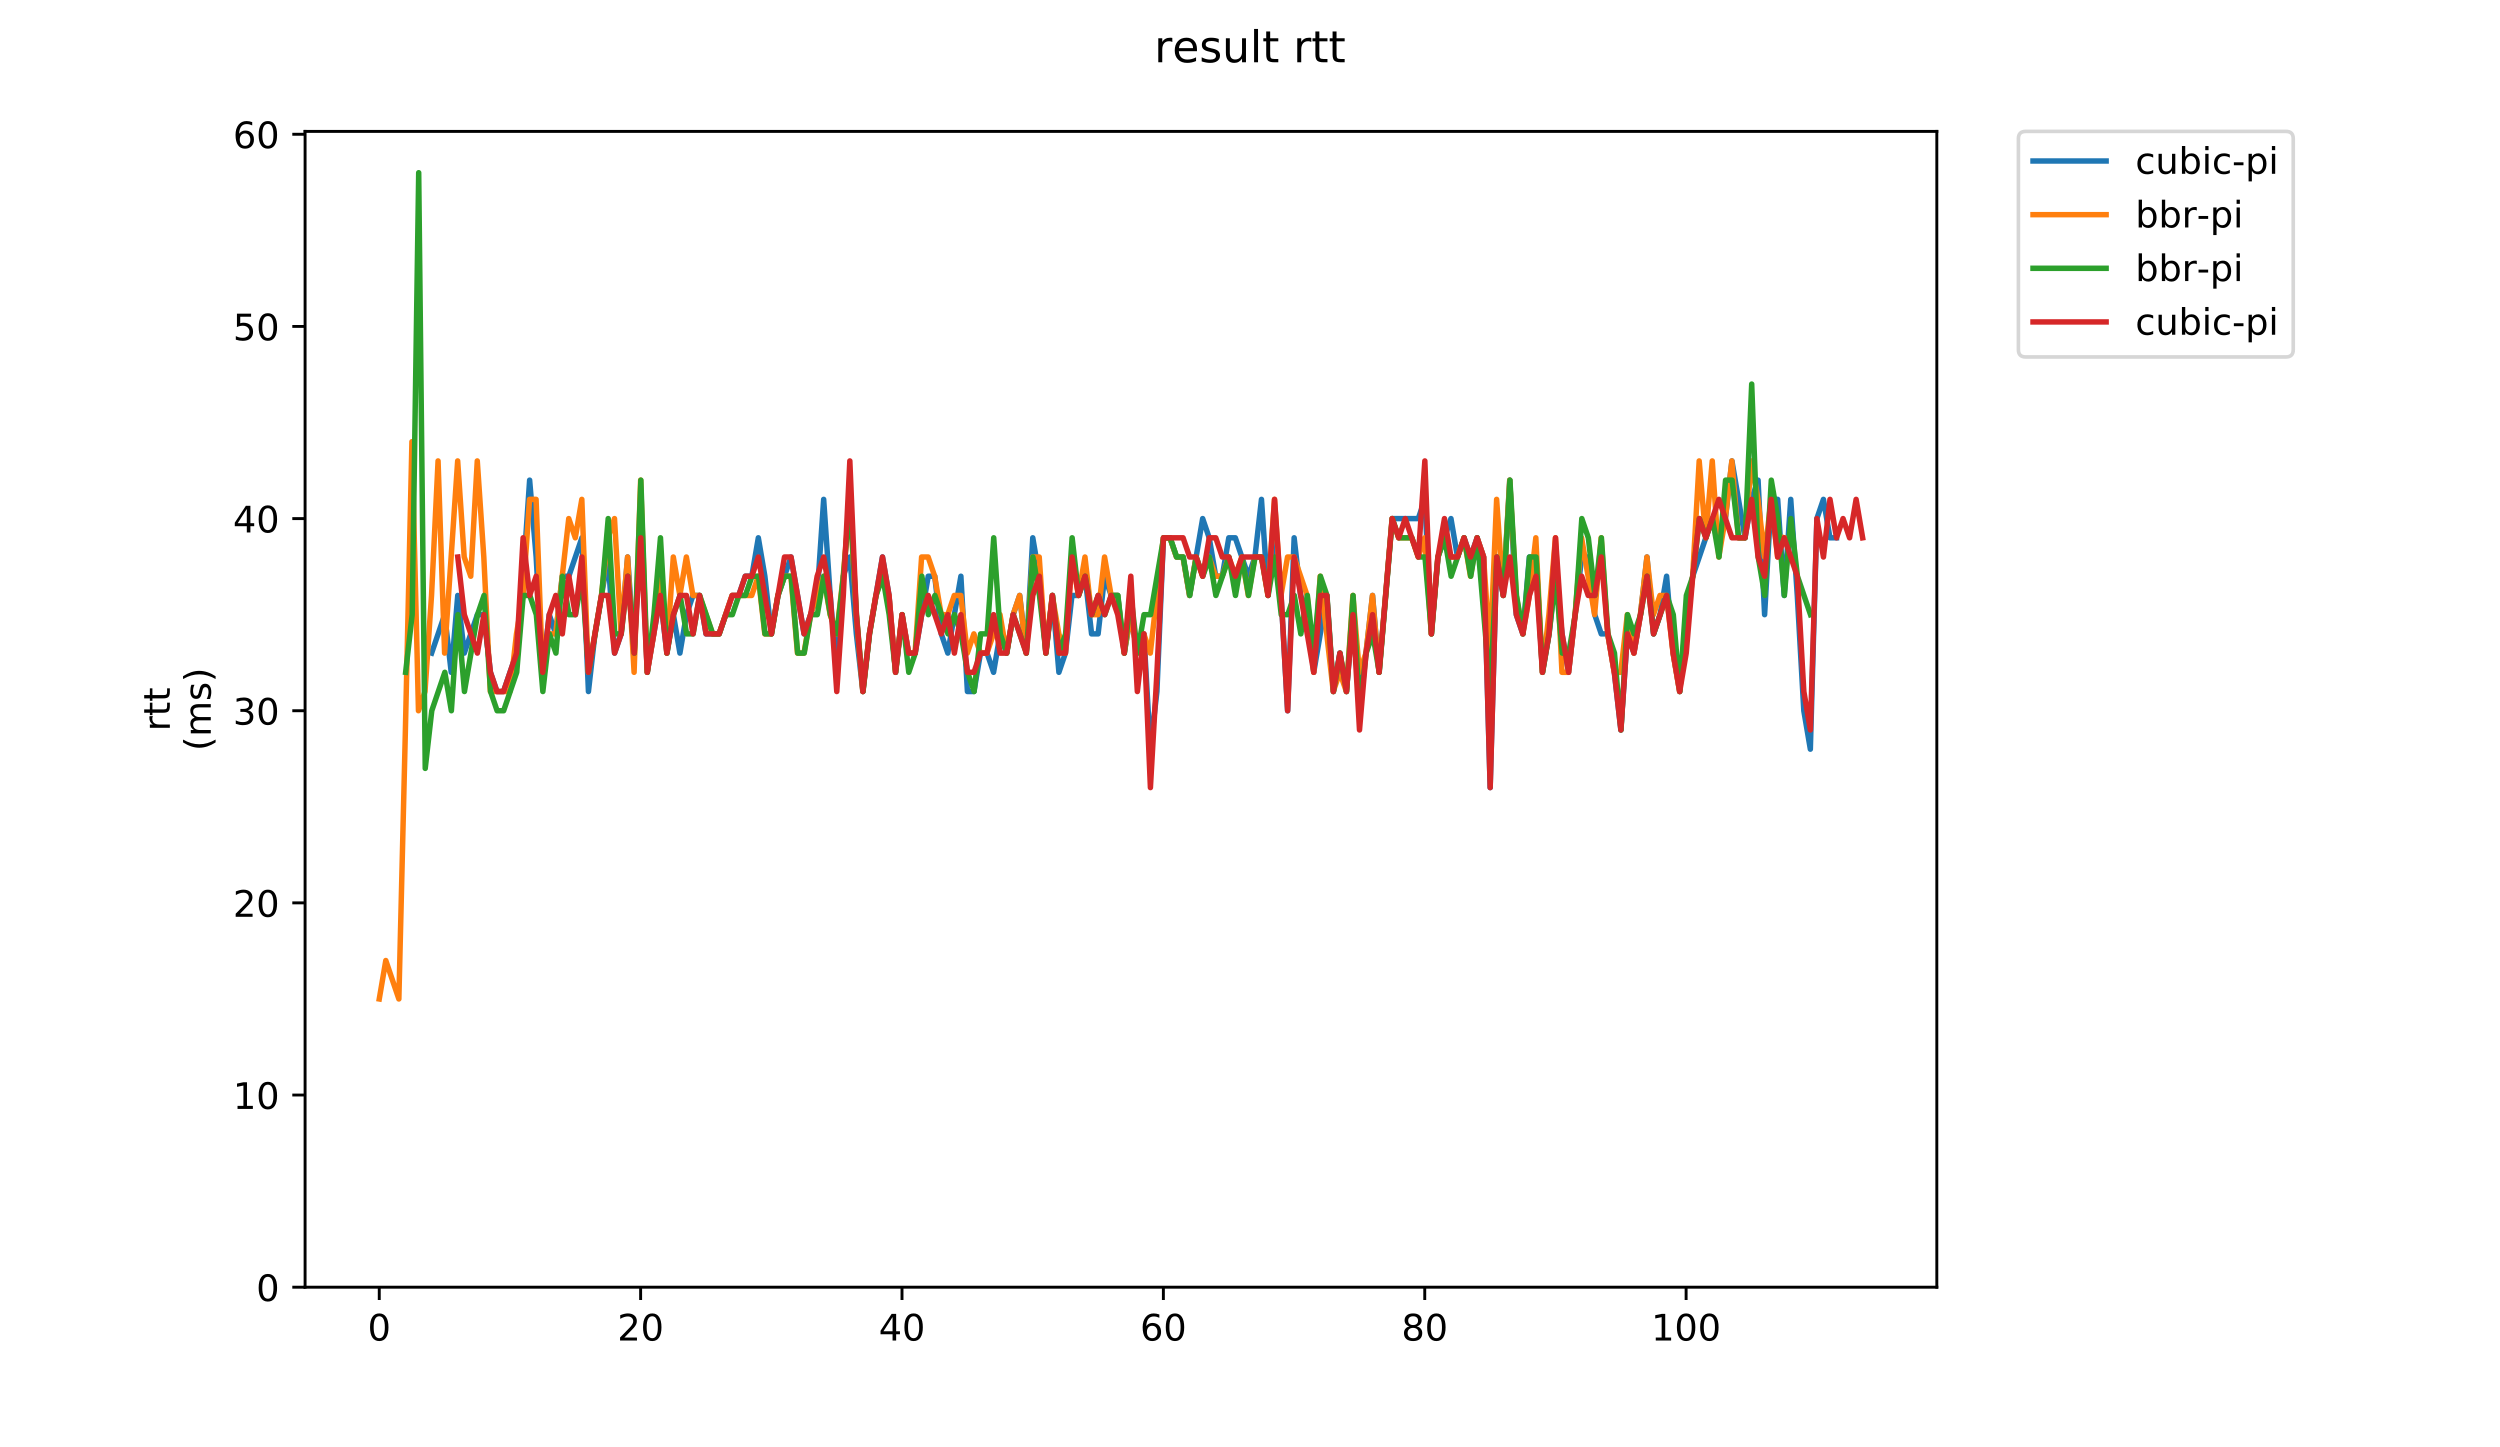 <?xml version="1.0" encoding="utf-8" standalone="no"?>
<!DOCTYPE svg PUBLIC "-//W3C//DTD SVG 1.1//EN"
  "http://www.w3.org/Graphics/SVG/1.1/DTD/svg11.dtd">
<!-- Created with matplotlib (https://matplotlib.org/) -->
<svg height="396pt" version="1.1" viewBox="0 0 684 396" width="684pt" xmlns="http://www.w3.org/2000/svg" xmlns:xlink="http://www.w3.org/1999/xlink">
 <defs>
  <style type="text/css">
*{stroke-linecap:butt;stroke-linejoin:round;}
  </style>
 </defs>
 <g id="figure_1">
  <g id="patch_1">
   <path d="M 0 396 
L 684 396 
L 684 0 
L 0 0 
z
" style="fill:#ffffff;"/>
  </g>
  <g id="axes_1">
   <g id="patch_2">
    <path d="M 83.472 352.174 
L 529.913 352.174 
L 529.913 35.952 
L 83.472 35.952 
z
" style="fill:#ffffff;"/>
   </g>
   <g id="matplotlib.axis_1">
    <g id="xtick_1">
     <g id="line2d_1">
      <defs>
       <path d="M 0 0 
L 0 3.5 
" id="me6b4075bd9" style="stroke:#000000;stroke-width:0.8;"/>
      </defs>
      <g>
       <use style="stroke:#000000;stroke-width:0.8;" x="103.765" xlink:href="#me6b4075bd9" y="352.174"/>
      </g>
     </g>
     <g id="text_1">
      <!-- 0 -->
      <defs>
       <path d="M 31.781 66.406 
Q 24.172 66.406 20.328 58.906 
Q 16.5 51.422 16.5 36.375 
Q 16.5 21.391 20.328 13.891 
Q 24.172 6.391 31.781 6.391 
Q 39.453 6.391 43.281 13.891 
Q 47.125 21.391 47.125 36.375 
Q 47.125 51.422 43.281 58.906 
Q 39.453 66.406 31.781 66.406 
z
M 31.781 74.219 
Q 44.047 74.219 50.516 64.516 
Q 56.984 54.828 56.984 36.375 
Q 56.984 17.969 50.516 8.266 
Q 44.047 -1.422 31.781 -1.422 
Q 19.531 -1.422 13.062 8.266 
Q 6.594 17.969 6.594 36.375 
Q 6.594 54.828 13.062 64.516 
Q 19.531 74.219 31.781 74.219 
z
" id="DejaVuSans-48"/>
      </defs>
      <g transform="translate(100.584 366.773)scale(0.1 -0.1)">
       <use xlink:href="#DejaVuSans-48"/>
      </g>
     </g>
    </g>
    <g id="xtick_2">
     <g id="line2d_2">
      <g>
       <use style="stroke:#000000;stroke-width:0.8;" x="175.276" xlink:href="#me6b4075bd9" y="352.174"/>
      </g>
     </g>
     <g id="text_2">
      <!-- 20 -->
      <defs>
       <path d="M 19.188 8.297 
L 53.609 8.297 
L 53.609 0 
L 7.328 0 
L 7.328 8.297 
Q 12.938 14.109 22.625 23.891 
Q 32.328 33.688 34.812 36.531 
Q 39.547 41.844 41.422 45.531 
Q 43.312 49.219 43.312 52.781 
Q 43.312 58.594 39.234 62.25 
Q 35.156 65.922 28.609 65.922 
Q 23.969 65.922 18.812 64.312 
Q 13.672 62.703 7.812 59.422 
L 7.812 69.391 
Q 13.766 71.781 18.938 73 
Q 24.125 74.219 28.422 74.219 
Q 39.75 74.219 46.484 68.547 
Q 53.219 62.891 53.219 53.422 
Q 53.219 48.922 51.531 44.891 
Q 49.859 40.875 45.406 35.406 
Q 44.188 33.984 37.641 27.219 
Q 31.109 20.453 19.188 8.297 
z
" id="DejaVuSans-50"/>
      </defs>
      <g transform="translate(168.914 366.773)scale(0.1 -0.1)">
       <use xlink:href="#DejaVuSans-50"/>
       <use x="63.623" xlink:href="#DejaVuSans-48"/>
      </g>
     </g>
    </g>
    <g id="xtick_3">
     <g id="line2d_3">
      <g>
       <use style="stroke:#000000;stroke-width:0.8;" x="246.788" xlink:href="#me6b4075bd9" y="352.174"/>
      </g>
     </g>
     <g id="text_3">
      <!-- 40 -->
      <defs>
       <path d="M 37.797 64.312 
L 12.891 25.391 
L 37.797 25.391 
z
M 35.203 72.906 
L 47.609 72.906 
L 47.609 25.391 
L 58.016 25.391 
L 58.016 17.188 
L 47.609 17.188 
L 47.609 0 
L 37.797 0 
L 37.797 17.188 
L 4.891 17.188 
L 4.891 26.703 
z
" id="DejaVuSans-52"/>
      </defs>
      <g transform="translate(240.425 366.773)scale(0.1 -0.1)">
       <use xlink:href="#DejaVuSans-52"/>
       <use x="63.623" xlink:href="#DejaVuSans-48"/>
      </g>
     </g>
    </g>
    <g id="xtick_4">
     <g id="line2d_4">
      <g>
       <use style="stroke:#000000;stroke-width:0.8;" x="318.299" xlink:href="#me6b4075bd9" y="352.174"/>
      </g>
     </g>
     <g id="text_4">
      <!-- 60 -->
      <defs>
       <path d="M 33.016 40.375 
Q 26.375 40.375 22.484 35.828 
Q 18.609 31.297 18.609 23.391 
Q 18.609 15.531 22.484 10.953 
Q 26.375 6.391 33.016 6.391 
Q 39.656 6.391 43.531 10.953 
Q 47.406 15.531 47.406 23.391 
Q 47.406 31.297 43.531 35.828 
Q 39.656 40.375 33.016 40.375 
z
M 52.594 71.297 
L 52.594 62.312 
Q 48.875 64.062 45.094 64.984 
Q 41.312 65.922 37.594 65.922 
Q 27.828 65.922 22.672 59.328 
Q 17.531 52.734 16.797 39.406 
Q 19.672 43.656 24.016 45.922 
Q 28.375 48.188 33.594 48.188 
Q 44.578 48.188 50.953 41.516 
Q 57.328 34.859 57.328 23.391 
Q 57.328 12.156 50.688 5.359 
Q 44.047 -1.422 33.016 -1.422 
Q 20.359 -1.422 13.672 8.266 
Q 6.984 17.969 6.984 36.375 
Q 6.984 53.656 15.188 63.938 
Q 23.391 74.219 37.203 74.219 
Q 40.922 74.219 44.703 73.484 
Q 48.484 72.75 52.594 71.297 
z
" id="DejaVuSans-54"/>
      </defs>
      <g transform="translate(311.936 366.773)scale(0.1 -0.1)">
       <use xlink:href="#DejaVuSans-54"/>
       <use x="63.623" xlink:href="#DejaVuSans-48"/>
      </g>
     </g>
    </g>
    <g id="xtick_5">
     <g id="line2d_5">
      <g>
       <use style="stroke:#000000;stroke-width:0.8;" x="389.81" xlink:href="#me6b4075bd9" y="352.174"/>
      </g>
     </g>
     <g id="text_5">
      <!-- 80 -->
      <defs>
       <path d="M 31.781 34.625 
Q 24.75 34.625 20.719 30.859 
Q 16.703 27.094 16.703 20.516 
Q 16.703 13.922 20.719 10.156 
Q 24.75 6.391 31.781 6.391 
Q 38.812 6.391 42.859 10.172 
Q 46.922 13.969 46.922 20.516 
Q 46.922 27.094 42.891 30.859 
Q 38.875 34.625 31.781 34.625 
z
M 21.922 38.812 
Q 15.578 40.375 12.031 44.719 
Q 8.5 49.078 8.5 55.328 
Q 8.5 64.062 14.719 69.141 
Q 20.953 74.219 31.781 74.219 
Q 42.672 74.219 48.875 69.141 
Q 55.078 64.062 55.078 55.328 
Q 55.078 49.078 51.531 44.719 
Q 48 40.375 41.703 38.812 
Q 48.828 37.156 52.797 32.312 
Q 56.781 27.484 56.781 20.516 
Q 56.781 9.906 50.312 4.234 
Q 43.844 -1.422 31.781 -1.422 
Q 19.734 -1.422 13.25 4.234 
Q 6.781 9.906 6.781 20.516 
Q 6.781 27.484 10.781 32.312 
Q 14.797 37.156 21.922 38.812 
z
M 18.312 54.391 
Q 18.312 48.734 21.844 45.562 
Q 25.391 42.391 31.781 42.391 
Q 38.141 42.391 41.719 45.562 
Q 45.312 48.734 45.312 54.391 
Q 45.312 60.062 41.719 63.234 
Q 38.141 66.406 31.781 66.406 
Q 25.391 66.406 21.844 63.234 
Q 18.312 60.062 18.312 54.391 
z
" id="DejaVuSans-56"/>
      </defs>
      <g transform="translate(383.448 366.773)scale(0.1 -0.1)">
       <use xlink:href="#DejaVuSans-56"/>
       <use x="63.623" xlink:href="#DejaVuSans-48"/>
      </g>
     </g>
    </g>
    <g id="xtick_6">
     <g id="line2d_6">
      <g>
       <use style="stroke:#000000;stroke-width:0.8;" x="461.321" xlink:href="#me6b4075bd9" y="352.174"/>
      </g>
     </g>
     <g id="text_6">
      <!-- 100 -->
      <defs>
       <path d="M 12.406 8.297 
L 28.516 8.297 
L 28.516 63.922 
L 10.984 60.406 
L 10.984 69.391 
L 28.422 72.906 
L 38.281 72.906 
L 38.281 8.297 
L 54.391 8.297 
L 54.391 0 
L 12.406 0 
z
" id="DejaVuSans-49"/>
      </defs>
      <g transform="translate(451.778 366.773)scale(0.1 -0.1)">
       <use xlink:href="#DejaVuSans-49"/>
       <use x="63.623" xlink:href="#DejaVuSans-48"/>
       <use x="127.246" xlink:href="#DejaVuSans-48"/>
      </g>
     </g>
    </g>
   </g>
   <g id="matplotlib.axis_2">
    <g id="ytick_1">
     <g id="line2d_7">
      <defs>
       <path d="M 0 0 
L -3.5 0 
" id="m599de1a0aa" style="stroke:#000000;stroke-width:0.8;"/>
      </defs>
      <g>
       <use style="stroke:#000000;stroke-width:0.8;" x="83.472" xlink:href="#m599de1a0aa" y="352.174"/>
      </g>
     </g>
     <g id="text_7">
      <!-- 0 -->
      <g transform="translate(70.11 355.973)scale(0.1 -0.1)">
       <use xlink:href="#DejaVuSans-48"/>
      </g>
     </g>
    </g>
    <g id="ytick_2">
     <g id="line2d_8">
      <g>
       <use style="stroke:#000000;stroke-width:0.8;" x="83.472" xlink:href="#m599de1a0aa" y="299.602"/>
      </g>
     </g>
     <g id="text_8">
      <!-- 10 -->
      <g transform="translate(63.747 303.401)scale(0.1 -0.1)">
       <use xlink:href="#DejaVuSans-49"/>
       <use x="63.623" xlink:href="#DejaVuSans-48"/>
      </g>
     </g>
    </g>
    <g id="ytick_3">
     <g id="line2d_9">
      <g>
       <use style="stroke:#000000;stroke-width:0.8;" x="83.472" xlink:href="#m599de1a0aa" y="247.03"/>
      </g>
     </g>
     <g id="text_9">
      <!-- 20 -->
      <g transform="translate(63.747 250.829)scale(0.1 -0.1)">
       <use xlink:href="#DejaVuSans-50"/>
       <use x="63.623" xlink:href="#DejaVuSans-48"/>
      </g>
     </g>
    </g>
    <g id="ytick_4">
     <g id="line2d_10">
      <g>
       <use style="stroke:#000000;stroke-width:0.8;" x="83.472" xlink:href="#m599de1a0aa" y="194.457"/>
      </g>
     </g>
     <g id="text_10">
      <!-- 30 -->
      <defs>
       <path d="M 40.578 39.312 
Q 47.656 37.797 51.625 33 
Q 55.609 28.219 55.609 21.188 
Q 55.609 10.406 48.188 4.484 
Q 40.766 -1.422 27.094 -1.422 
Q 22.516 -1.422 17.656 -0.516 
Q 12.797 0.391 7.625 2.203 
L 7.625 11.719 
Q 11.719 9.328 16.594 8.109 
Q 21.484 6.891 26.812 6.891 
Q 36.078 6.891 40.938 10.547 
Q 45.797 14.203 45.797 21.188 
Q 45.797 27.641 41.281 31.266 
Q 36.766 34.906 28.719 34.906 
L 20.219 34.906 
L 20.219 43.016 
L 29.109 43.016 
Q 36.375 43.016 40.234 45.922 
Q 44.094 48.828 44.094 54.297 
Q 44.094 59.906 40.109 62.906 
Q 36.141 65.922 28.719 65.922 
Q 24.656 65.922 20.016 65.031 
Q 15.375 64.156 9.812 62.312 
L 9.812 71.094 
Q 15.438 72.656 20.344 73.438 
Q 25.25 74.219 29.594 74.219 
Q 40.828 74.219 47.359 69.109 
Q 53.906 64.016 53.906 55.328 
Q 53.906 49.266 50.438 45.094 
Q 46.969 40.922 40.578 39.312 
z
" id="DejaVuSans-51"/>
      </defs>
      <g transform="translate(63.747 198.257)scale(0.1 -0.1)">
       <use xlink:href="#DejaVuSans-51"/>
       <use x="63.623" xlink:href="#DejaVuSans-48"/>
      </g>
     </g>
    </g>
    <g id="ytick_5">
     <g id="line2d_11">
      <g>
       <use style="stroke:#000000;stroke-width:0.8;" x="83.472" xlink:href="#m599de1a0aa" y="141.885"/>
      </g>
     </g>
     <g id="text_11">
      <!-- 40 -->
      <g transform="translate(63.747 145.684)scale(0.1 -0.1)">
       <use xlink:href="#DejaVuSans-52"/>
       <use x="63.623" xlink:href="#DejaVuSans-48"/>
      </g>
     </g>
    </g>
    <g id="ytick_6">
     <g id="line2d_12">
      <g>
       <use style="stroke:#000000;stroke-width:0.8;" x="83.472" xlink:href="#m599de1a0aa" y="89.313"/>
      </g>
     </g>
     <g id="text_12">
      <!-- 50 -->
      <defs>
       <path d="M 10.797 72.906 
L 49.516 72.906 
L 49.516 64.594 
L 19.828 64.594 
L 19.828 46.734 
Q 21.969 47.469 24.109 47.828 
Q 26.266 48.188 28.422 48.188 
Q 40.625 48.188 47.75 41.5 
Q 54.891 34.812 54.891 23.391 
Q 54.891 11.625 47.562 5.094 
Q 40.234 -1.422 26.906 -1.422 
Q 22.312 -1.422 17.547 -0.641 
Q 12.797 0.141 7.719 1.703 
L 7.719 11.625 
Q 12.109 9.234 16.797 8.062 
Q 21.484 6.891 26.703 6.891 
Q 35.156 6.891 40.078 11.328 
Q 45.016 15.766 45.016 23.391 
Q 45.016 31 40.078 35.438 
Q 35.156 39.891 26.703 39.891 
Q 22.75 39.891 18.812 39.016 
Q 14.891 38.141 10.797 36.281 
z
" id="DejaVuSans-53"/>
      </defs>
      <g transform="translate(63.747 93.112)scale(0.1 -0.1)">
       <use xlink:href="#DejaVuSans-53"/>
       <use x="63.623" xlink:href="#DejaVuSans-48"/>
      </g>
     </g>
    </g>
    <g id="ytick_7">
     <g id="line2d_13">
      <g>
       <use style="stroke:#000000;stroke-width:0.8;" x="83.472" xlink:href="#m599de1a0aa" y="36.741"/>
      </g>
     </g>
     <g id="text_13">
      <!-- 60 -->
      <g transform="translate(63.747 40.54)scale(0.1 -0.1)">
       <use xlink:href="#DejaVuSans-54"/>
       <use x="63.623" xlink:href="#DejaVuSans-48"/>
      </g>
     </g>
    </g>
    <g id="text_14">
     <!-- rtt -->
     <defs>
      <path d="M 41.109 46.297 
Q 39.594 47.172 37.812 47.578 
Q 36.031 48 33.891 48 
Q 26.266 48 22.188 43.047 
Q 18.109 38.094 18.109 28.812 
L 18.109 0 
L 9.078 0 
L 9.078 54.688 
L 18.109 54.688 
L 18.109 46.188 
Q 20.953 51.172 25.484 53.578 
Q 30.031 56 36.531 56 
Q 37.453 56 38.578 55.875 
Q 39.703 55.766 41.062 55.516 
z
" id="DejaVuSans-114"/>
      <path d="M 18.312 70.219 
L 18.312 54.688 
L 36.812 54.688 
L 36.812 47.703 
L 18.312 47.703 
L 18.312 18.016 
Q 18.312 11.328 20.141 9.422 
Q 21.969 7.516 27.594 7.516 
L 36.812 7.516 
L 36.812 0 
L 27.594 0 
Q 17.188 0 13.234 3.875 
Q 9.281 7.766 9.281 18.016 
L 9.281 47.703 
L 2.688 47.703 
L 2.688 54.688 
L 9.281 54.688 
L 9.281 70.219 
z
" id="DejaVuSans-116"/>
     </defs>
     <g transform="translate(46.47 200.039)rotate(-90)scale(0.1 -0.1)">
      <use xlink:href="#DejaVuSans-114"/>
      <use x="41.113" xlink:href="#DejaVuSans-116"/>
      <use x="80.322" xlink:href="#DejaVuSans-116"/>
     </g>
     <!-- (ms) -->
     <defs>
      <path d="M 31 75.875 
Q 24.469 64.656 21.281 53.656 
Q 18.109 42.672 18.109 31.391 
Q 18.109 20.125 21.312 9.062 
Q 24.516 -2 31 -13.188 
L 23.188 -13.188 
Q 15.875 -1.703 12.234 9.375 
Q 8.594 20.453 8.594 31.391 
Q 8.594 42.281 12.203 53.312 
Q 15.828 64.359 23.188 75.875 
z
" id="DejaVuSans-40"/>
      <path d="M 52 44.188 
Q 55.375 50.25 60.062 53.125 
Q 64.75 56 71.094 56 
Q 79.641 56 84.281 50.016 
Q 88.922 44.047 88.922 33.016 
L 88.922 0 
L 79.891 0 
L 79.891 32.719 
Q 79.891 40.578 77.094 44.375 
Q 74.312 48.188 68.609 48.188 
Q 61.625 48.188 57.562 43.547 
Q 53.516 38.922 53.516 30.906 
L 53.516 0 
L 44.484 0 
L 44.484 32.719 
Q 44.484 40.625 41.703 44.406 
Q 38.922 48.188 33.109 48.188 
Q 26.219 48.188 22.156 43.531 
Q 18.109 38.875 18.109 30.906 
L 18.109 0 
L 9.078 0 
L 9.078 54.688 
L 18.109 54.688 
L 18.109 46.188 
Q 21.188 51.219 25.484 53.609 
Q 29.781 56 35.688 56 
Q 41.656 56 45.828 52.969 
Q 50 49.953 52 44.188 
z
" id="DejaVuSans-109"/>
      <path d="M 44.281 53.078 
L 44.281 44.578 
Q 40.484 46.531 36.375 47.5 
Q 32.281 48.484 27.875 48.484 
Q 21.188 48.484 17.844 46.438 
Q 14.5 44.391 14.5 40.281 
Q 14.5 37.156 16.891 35.375 
Q 19.281 33.594 26.516 31.984 
L 29.594 31.297 
Q 39.156 29.25 43.188 25.516 
Q 47.219 21.781 47.219 15.094 
Q 47.219 7.469 41.188 3.016 
Q 35.156 -1.422 24.609 -1.422 
Q 20.219 -1.422 15.453 -0.562 
Q 10.688 0.297 5.422 2 
L 5.422 11.281 
Q 10.406 8.688 15.234 7.391 
Q 20.062 6.109 24.812 6.109 
Q 31.156 6.109 34.562 8.281 
Q 37.984 10.453 37.984 14.406 
Q 37.984 18.062 35.516 20.016 
Q 33.062 21.969 24.703 23.781 
L 21.578 24.516 
Q 13.234 26.266 9.516 29.906 
Q 5.812 33.547 5.812 39.891 
Q 5.812 47.609 11.281 51.797 
Q 16.75 56 26.812 56 
Q 31.781 56 36.172 55.266 
Q 40.578 54.547 44.281 53.078 
z
" id="DejaVuSans-115"/>
      <path d="M 8.016 75.875 
L 15.828 75.875 
Q 23.141 64.359 26.781 53.312 
Q 30.422 42.281 30.422 31.391 
Q 30.422 20.453 26.781 9.375 
Q 23.141 -1.703 15.828 -13.188 
L 8.016 -13.188 
Q 14.5 -2 17.703 9.062 
Q 20.906 20.125 20.906 31.391 
Q 20.906 42.672 17.703 53.656 
Q 14.5 64.656 8.016 75.875 
z
" id="DejaVuSans-41"/>
     </defs>
     <g transform="translate(57.668 205.44)rotate(-90)scale(0.1 -0.1)">
      <use xlink:href="#DejaVuSans-40"/>
      <use x="39.014" xlink:href="#DejaVuSans-109"/>
      <use x="136.426" xlink:href="#DejaVuSans-115"/>
      <use x="188.525" xlink:href="#DejaVuSans-41"/>
     </g>
    </g>
   </g>
   <g id="line2d_14">
    <path clip-path="url(#padb60a5dd7)" d="M 118.089 178.686 
L 121.664 168.171 
L 123.452 183.943 
L 125.24 162.914 
L 127.028 178.686 
L 130.603 168.171 
L 132.391 168.171 
L 134.179 183.943 
L 135.967 189.2 
L 137.754 189.2 
L 141.33 178.686 
L 143.118 157.657 
L 144.906 131.371 
L 146.693 152.4 
L 148.481 183.943 
L 150.269 168.171 
L 152.057 173.429 
L 153.844 157.657 
L 155.632 157.657 
L 159.208 147.142 
L 160.996 189.2 
L 162.783 173.429 
L 166.359 152.4 
L 168.147 178.686 
L 169.934 173.429 
L 171.722 152.4 
L 173.51 178.686 
L 175.298 141.885 
L 177.086 183.943 
L 180.661 162.914 
L 182.449 178.686 
L 184.237 168.171 
L 186.025 178.686 
L 187.812 168.171 
L 189.6 162.914 
L 191.388 162.914 
L 193.176 173.429 
L 196.751 173.429 
L 200.327 162.914 
L 202.115 162.914 
L 203.902 157.657 
L 205.69 157.657 
L 207.478 147.142 
L 209.266 157.657 
L 211.053 173.429 
L 212.841 162.914 
L 216.417 152.4 
L 219.992 173.429 
L 223.568 162.914 
L 225.356 136.628 
L 227.144 162.914 
L 228.931 183.943 
L 230.719 157.657 
L 232.507 152.4 
L 234.295 173.429 
L 236.082 189.2 
L 237.87 173.429 
L 241.446 152.4 
L 243.234 162.914 
L 245.021 183.943 
L 246.809 168.171 
L 248.597 178.686 
L 250.385 178.686 
L 253.96 157.657 
L 255.748 157.657 
L 257.536 173.429 
L 259.324 178.686 
L 262.899 157.657 
L 264.687 189.2 
L 266.475 189.2 
L 268.262 178.686 
L 270.05 178.686 
L 271.838 183.943 
L 273.626 173.429 
L 275.414 178.686 
L 277.201 168.171 
L 278.989 162.914 
L 280.777 178.686 
L 282.565 147.142 
L 284.353 157.657 
L 286.14 178.686 
L 287.928 162.914 
L 289.716 183.943 
L 291.504 178.686 
L 293.291 162.914 
L 295.079 162.914 
L 296.867 157.657 
L 298.655 173.429 
L 300.443 173.429 
L 302.23 157.657 
L 304.018 162.914 
L 305.806 162.914 
L 307.594 178.686 
L 309.381 168.171 
L 311.169 178.686 
L 312.957 173.429 
L 314.745 204.972 
L 316.533 189.2 
L 318.32 147.142 
L 320.108 147.142 
L 321.896 152.4 
L 323.684 152.4 
L 325.472 162.914 
L 329.047 141.885 
L 330.835 147.142 
L 332.623 157.657 
L 334.41 157.657 
L 336.198 147.142 
L 337.986 147.142 
L 341.562 157.657 
L 343.349 152.4 
L 345.137 136.628 
L 346.925 162.914 
L 348.713 147.142 
L 350.5 162.914 
L 352.288 194.457 
L 354.076 147.142 
L 355.864 162.914 
L 357.652 168.171 
L 359.439 183.943 
L 363.015 162.914 
L 364.803 189.2 
L 366.591 178.686 
L 368.378 189.2 
L 370.166 168.171 
L 371.954 189.2 
L 373.742 178.686 
L 375.529 162.914 
L 377.317 183.943 
L 380.893 141.885 
L 388.044 141.885 
L 389.832 136.628 
L 391.619 173.429 
L 393.407 152.4 
L 396.983 141.885 
L 398.771 152.4 
L 400.558 147.142 
L 402.346 152.4 
L 404.134 147.142 
L 405.922 152.4 
L 407.709 215.486 
L 409.497 152.4 
L 411.285 162.914 
L 413.073 131.371 
L 414.861 168.171 
L 416.648 173.429 
L 418.436 152.4 
L 420.224 152.4 
L 422.012 183.943 
L 423.8 173.429 
L 425.587 157.657 
L 427.375 173.429 
L 429.163 183.943 
L 432.738 152.4 
L 434.526 152.4 
L 436.314 168.171 
L 438.102 173.429 
L 439.89 173.429 
L 441.677 183.943 
L 443.465 199.715 
L 445.253 173.429 
L 447.041 178.686 
L 448.828 168.171 
L 450.616 152.4 
L 452.404 173.429 
L 454.192 168.171 
L 455.98 157.657 
L 457.767 178.686 
L 459.555 189.2 
L 461.343 168.171 
L 463.131 157.657 
L 468.494 141.885 
L 470.282 147.142 
L 472.07 141.885 
L 473.857 126.114 
L 477.433 147.142 
L 479.221 136.628 
L 481.009 131.371 
L 482.796 168.171 
L 484.584 136.628 
L 486.372 136.628 
L 488.16 162.914 
L 489.947 136.628 
L 491.735 162.914 
L 493.523 194.457 
L 495.311 204.972 
L 497.099 141.885 
L 498.886 136.628 
L 500.674 147.142 
L 502.462 147.142 
L 502.462 147.142 
" style="fill:none;stroke:#1f77b4;stroke-linecap:square;stroke-width:1.5;"/>
   </g>
   <g id="line2d_15">
    <path clip-path="url(#padb60a5dd7)" d="M 103.765 273.316 
L 105.553 262.801 
L 109.128 273.316 
L 110.916 199.715 
L 112.704 120.856 
L 114.492 194.457 
L 116.28 189.2 
L 118.067 162.914 
L 119.855 126.114 
L 121.643 178.686 
L 125.218 126.114 
L 127.006 152.4 
L 128.794 157.657 
L 130.582 126.114 
L 132.37 152.4 
L 134.157 189.2 
L 139.521 189.2 
L 141.309 173.429 
L 143.096 162.914 
L 144.884 136.628 
L 146.672 136.628 
L 148.46 183.943 
L 150.247 173.429 
L 152.035 173.429 
L 155.611 141.885 
L 157.399 147.142 
L 159.186 136.628 
L 160.974 183.943 
L 164.55 162.914 
L 166.337 147.142 
L 168.125 141.885 
L 169.913 173.429 
L 171.701 152.4 
L 173.489 183.943 
L 175.276 131.371 
L 177.064 183.943 
L 178.852 173.429 
L 180.64 152.4 
L 182.428 178.686 
L 184.215 152.4 
L 186.003 162.914 
L 187.791 152.4 
L 189.579 162.914 
L 191.366 162.914 
L 194.942 173.429 
L 196.73 173.429 
L 200.305 162.914 
L 205.669 162.914 
L 207.456 157.657 
L 209.244 173.429 
L 211.032 173.429 
L 212.82 162.914 
L 214.608 157.657 
L 216.395 157.657 
L 218.183 178.686 
L 219.971 178.686 
L 221.759 168.171 
L 225.334 157.657 
L 227.122 168.171 
L 228.91 173.429 
L 230.698 157.657 
L 232.485 136.628 
L 234.273 168.171 
L 236.061 189.2 
L 237.849 173.429 
L 239.637 162.914 
L 241.424 157.657 
L 243.212 162.914 
L 245 183.943 
L 246.788 168.171 
L 248.575 178.686 
L 250.363 178.686 
L 252.151 152.4 
L 253.939 152.4 
L 255.727 157.657 
L 257.514 168.171 
L 259.302 168.171 
L 261.09 162.914 
L 262.878 162.914 
L 264.665 178.686 
L 266.453 173.429 
L 268.241 178.686 
L 270.029 178.686 
L 273.604 168.171 
L 275.392 178.686 
L 277.18 168.171 
L 278.968 162.914 
L 280.756 178.686 
L 282.543 152.4 
L 284.331 152.4 
L 286.119 178.686 
L 287.907 162.914 
L 289.694 173.429 
L 291.482 178.686 
L 293.27 152.4 
L 295.058 162.914 
L 296.846 152.4 
L 298.633 168.171 
L 300.421 168.171 
L 302.209 152.4 
L 303.997 162.914 
L 305.784 162.914 
L 307.572 178.686 
L 309.36 168.171 
L 311.148 178.686 
L 312.936 173.429 
L 314.723 178.686 
L 318.299 147.142 
L 320.087 147.142 
L 321.875 152.4 
L 323.662 152.4 
L 325.45 162.914 
L 327.238 152.4 
L 329.026 157.657 
L 330.813 152.4 
L 332.601 157.657 
L 334.389 157.657 
L 336.177 152.4 
L 337.965 157.657 
L 339.752 152.4 
L 341.54 162.914 
L 343.328 152.4 
L 345.116 152.4 
L 346.903 162.914 
L 348.691 136.628 
L 350.479 162.914 
L 352.267 152.4 
L 354.055 152.4 
L 357.63 162.914 
L 359.418 183.943 
L 361.206 157.657 
L 364.781 189.2 
L 366.569 183.943 
L 368.357 189.2 
L 370.145 162.914 
L 371.932 183.943 
L 373.72 178.686 
L 375.508 162.914 
L 377.296 183.943 
L 380.871 141.885 
L 382.659 147.142 
L 386.235 147.142 
L 388.022 152.4 
L 389.81 147.142 
L 391.598 173.429 
L 393.386 152.4 
L 395.174 147.142 
L 396.961 152.4 
L 398.749 152.4 
L 400.537 147.142 
L 402.325 157.657 
L 404.112 147.142 
L 405.9 152.4 
L 407.688 178.686 
L 409.476 136.628 
L 411.264 162.914 
L 413.051 131.371 
L 414.839 162.914 
L 416.627 173.429 
L 418.415 162.914 
L 420.203 147.142 
L 421.99 183.943 
L 423.778 168.171 
L 425.566 147.142 
L 427.354 183.943 
L 429.141 183.943 
L 430.929 168.171 
L 432.717 147.142 
L 436.293 168.171 
L 438.08 147.142 
L 439.868 173.429 
L 441.656 183.943 
L 443.444 183.943 
L 445.231 168.171 
L 447.019 178.686 
L 448.807 168.171 
L 450.595 152.4 
L 452.383 168.171 
L 454.17 162.914 
L 455.958 162.914 
L 457.746 178.686 
L 459.534 189.2 
L 463.109 157.657 
L 464.897 126.114 
L 466.685 147.142 
L 468.473 126.114 
L 470.26 152.4 
L 472.048 141.885 
L 473.836 126.114 
L 475.624 147.142 
L 477.412 147.142 
L 479.199 126.114 
L 480.987 136.628 
L 482.775 152.4 
L 484.563 136.628 
L 486.35 152.4 
L 488.138 147.142 
L 488.138 147.142 
" style="fill:none;stroke:#ff7f0e;stroke-linecap:square;stroke-width:1.5;"/>
   </g>
   <g id="line2d_16">
    <path clip-path="url(#padb60a5dd7)" d="M 110.981 183.943 
L 112.768 168.171 
L 114.556 47.255 
L 116.344 210.229 
L 118.132 194.457 
L 121.707 183.943 
L 123.495 194.457 
L 125.283 168.171 
L 127.071 189.2 
L 130.646 168.171 
L 132.434 162.914 
L 134.222 189.2 
L 136.01 194.457 
L 137.797 194.457 
L 141.373 183.943 
L 143.161 162.914 
L 144.948 162.914 
L 146.736 168.171 
L 148.524 189.2 
L 150.312 173.429 
L 152.1 178.686 
L 153.887 157.657 
L 155.675 168.171 
L 157.463 168.171 
L 159.251 157.657 
L 161.038 183.943 
L 164.614 162.914 
L 166.402 141.885 
L 168.19 173.429 
L 169.977 173.429 
L 171.765 157.657 
L 173.553 178.686 
L 175.341 131.371 
L 177.129 183.943 
L 178.916 168.171 
L 180.704 147.142 
L 182.492 178.686 
L 184.28 168.171 
L 186.067 162.914 
L 187.855 173.429 
L 189.643 173.429 
L 191.431 162.914 
L 195.006 173.429 
L 196.794 173.429 
L 198.582 168.171 
L 200.37 168.171 
L 202.157 162.914 
L 203.945 162.914 
L 205.733 157.657 
L 207.521 157.657 
L 209.309 173.429 
L 211.096 173.429 
L 212.884 162.914 
L 214.672 157.657 
L 216.46 157.657 
L 218.248 178.686 
L 220.035 178.686 
L 221.823 168.171 
L 223.611 168.171 
L 225.399 157.657 
L 227.186 168.171 
L 228.974 173.429 
L 230.762 157.657 
L 232.55 136.628 
L 234.338 168.171 
L 236.125 189.2 
L 237.913 173.429 
L 239.701 162.914 
L 241.489 157.657 
L 243.276 168.171 
L 245.064 183.943 
L 246.852 168.171 
L 248.64 183.943 
L 250.428 178.686 
L 252.215 157.657 
L 254.003 168.171 
L 255.791 162.914 
L 259.366 173.429 
L 261.154 168.171 
L 262.942 173.429 
L 264.73 183.943 
L 266.518 189.2 
L 268.305 173.429 
L 270.093 173.429 
L 271.881 147.142 
L 273.669 173.429 
L 275.457 178.686 
L 277.244 168.171 
L 280.82 178.686 
L 282.608 152.4 
L 284.395 162.914 
L 286.183 178.686 
L 287.971 162.914 
L 289.759 178.686 
L 291.547 173.429 
L 293.334 147.142 
L 295.122 162.914 
L 296.91 157.657 
L 298.698 168.171 
L 300.485 162.914 
L 302.273 168.171 
L 304.061 162.914 
L 305.849 162.914 
L 307.637 178.686 
L 309.424 162.914 
L 311.212 178.686 
L 313 168.171 
L 314.788 168.171 
L 318.363 147.142 
L 320.151 147.142 
L 321.939 152.4 
L 323.727 152.4 
L 325.514 162.914 
L 327.302 152.4 
L 329.09 157.657 
L 330.878 152.4 
L 332.666 162.914 
L 336.241 152.4 
L 338.029 162.914 
L 339.817 152.4 
L 341.604 162.914 
L 343.392 152.4 
L 345.18 152.4 
L 346.968 162.914 
L 348.756 152.4 
L 350.543 168.171 
L 352.331 168.171 
L 354.119 162.914 
L 355.907 173.429 
L 357.695 162.914 
L 359.482 178.686 
L 361.27 157.657 
L 363.058 162.914 
L 364.846 189.2 
L 366.633 178.686 
L 368.421 189.2 
L 370.209 162.914 
L 371.997 194.457 
L 373.785 178.686 
L 375.572 173.429 
L 377.36 183.943 
L 380.936 141.885 
L 382.723 147.142 
L 386.299 147.142 
L 388.087 152.4 
L 389.875 152.4 
L 391.662 173.429 
L 393.45 152.4 
L 395.238 147.142 
L 397.026 157.657 
L 400.601 147.142 
L 402.389 157.657 
L 404.177 147.142 
L 407.752 189.2 
L 409.54 152.4 
L 411.328 162.914 
L 413.116 131.371 
L 414.904 162.914 
L 416.691 173.429 
L 418.479 152.4 
L 420.267 152.4 
L 422.055 183.943 
L 423.842 173.429 
L 425.63 157.657 
L 427.418 178.686 
L 429.206 178.686 
L 430.994 168.171 
L 432.781 141.885 
L 434.569 147.142 
L 436.357 162.914 
L 438.145 147.142 
L 439.932 173.429 
L 441.72 178.686 
L 443.508 199.715 
L 445.296 168.171 
L 447.084 173.429 
L 448.871 168.171 
L 450.659 157.657 
L 452.447 173.429 
L 456.023 162.914 
L 457.81 168.171 
L 459.598 189.2 
L 461.386 162.914 
L 463.174 157.657 
L 464.961 141.885 
L 466.749 147.142 
L 468.537 141.885 
L 470.325 152.4 
L 472.113 131.371 
L 473.9 131.371 
L 475.688 147.142 
L 477.476 147.142 
L 479.264 105.085 
L 481.051 152.4 
L 482.839 162.914 
L 484.627 131.371 
L 486.415 141.885 
L 488.203 162.914 
L 489.99 141.885 
L 491.778 157.657 
L 495.354 168.171 
L 495.354 168.171 
" style="fill:none;stroke:#2ca02c;stroke-linecap:square;stroke-width:1.5;"/>
   </g>
   <g id="line2d_17">
    <path clip-path="url(#padb60a5dd7)" d="M 125.247 152.4 
L 127.035 168.171 
L 130.61 178.686 
L 132.398 168.171 
L 134.186 183.943 
L 135.974 189.2 
L 137.762 189.2 
L 141.337 178.686 
L 143.125 147.142 
L 144.913 162.914 
L 146.7 157.657 
L 148.488 183.943 
L 150.276 168.171 
L 152.064 162.914 
L 153.852 173.429 
L 155.639 157.657 
L 157.427 168.171 
L 159.215 152.4 
L 161.003 183.943 
L 164.578 162.914 
L 166.366 162.914 
L 168.154 178.686 
L 169.942 173.429 
L 171.729 157.657 
L 173.517 178.686 
L 175.305 147.142 
L 177.093 183.943 
L 180.668 162.914 
L 182.456 178.686 
L 184.244 168.171 
L 186.032 162.914 
L 187.819 162.914 
L 189.607 173.429 
L 191.395 162.914 
L 193.183 173.429 
L 196.758 173.429 
L 200.334 162.914 
L 202.122 162.914 
L 203.909 157.657 
L 205.697 157.657 
L 207.485 152.4 
L 211.061 173.429 
L 214.636 152.4 
L 216.424 152.4 
L 220 173.429 
L 221.787 168.171 
L 223.575 157.657 
L 225.363 152.4 
L 227.151 162.914 
L 228.938 189.2 
L 230.726 162.914 
L 232.514 126.114 
L 234.302 168.171 
L 236.09 189.2 
L 237.877 173.429 
L 241.453 152.4 
L 243.241 162.914 
L 245.028 183.943 
L 246.816 168.171 
L 248.604 178.686 
L 250.392 178.686 
L 252.18 168.171 
L 253.967 162.914 
L 257.543 173.429 
L 259.331 168.171 
L 261.119 178.686 
L 262.906 168.171 
L 264.694 183.943 
L 266.482 183.943 
L 268.27 178.686 
L 270.057 178.686 
L 271.845 168.171 
L 273.633 178.686 
L 275.421 178.686 
L 277.209 168.171 
L 280.784 178.686 
L 282.572 162.914 
L 284.36 157.657 
L 286.147 178.686 
L 287.935 162.914 
L 289.723 178.686 
L 291.511 178.686 
L 293.299 152.4 
L 295.086 162.914 
L 296.874 157.657 
L 298.662 168.171 
L 300.45 162.914 
L 302.238 168.171 
L 304.025 162.914 
L 305.813 168.171 
L 307.601 178.686 
L 309.389 157.657 
L 311.176 189.2 
L 312.964 173.429 
L 314.752 215.486 
L 316.54 183.943 
L 318.328 147.142 
L 323.691 147.142 
L 325.479 152.4 
L 327.266 152.4 
L 329.054 157.657 
L 330.842 147.142 
L 332.63 147.142 
L 334.418 152.4 
L 336.205 152.4 
L 337.993 157.657 
L 339.781 152.4 
L 345.144 152.4 
L 346.932 162.914 
L 348.72 136.628 
L 350.508 162.914 
L 352.295 194.457 
L 354.083 152.4 
L 359.447 183.943 
L 361.234 162.914 
L 363.022 162.914 
L 364.81 189.2 
L 366.598 178.686 
L 368.385 189.2 
L 370.173 168.171 
L 371.961 199.715 
L 373.749 178.686 
L 375.537 168.171 
L 377.324 183.943 
L 380.9 141.885 
L 382.688 147.142 
L 384.475 141.885 
L 388.051 152.4 
L 389.839 126.114 
L 391.627 173.429 
L 393.414 152.4 
L 395.202 141.885 
L 396.99 152.4 
L 398.778 152.4 
L 400.566 147.142 
L 402.353 152.4 
L 404.141 147.142 
L 405.929 152.4 
L 407.717 215.486 
L 409.504 152.4 
L 411.292 162.914 
L 413.08 152.4 
L 414.868 168.171 
L 416.656 173.429 
L 418.443 162.914 
L 420.231 157.657 
L 422.019 183.943 
L 423.807 173.429 
L 425.594 147.142 
L 427.382 173.429 
L 429.17 183.943 
L 430.958 168.171 
L 432.746 157.657 
L 434.533 162.914 
L 436.321 162.914 
L 438.109 152.4 
L 439.897 173.429 
L 441.684 183.943 
L 443.472 199.715 
L 445.26 173.429 
L 447.048 178.686 
L 450.623 157.657 
L 452.411 173.429 
L 455.987 162.914 
L 457.775 178.686 
L 459.562 189.2 
L 461.35 178.686 
L 463.138 157.657 
L 464.926 141.885 
L 466.713 147.142 
L 470.289 136.628 
L 473.865 147.142 
L 477.44 147.142 
L 479.228 136.628 
L 481.016 152.4 
L 482.803 157.657 
L 484.591 136.628 
L 486.379 152.4 
L 488.167 147.142 
L 491.742 157.657 
L 493.53 189.2 
L 495.318 199.715 
L 497.106 141.885 
L 498.894 152.4 
L 500.681 136.628 
L 502.469 147.142 
L 504.257 141.885 
L 506.045 147.142 
L 507.832 136.628 
L 509.62 147.142 
L 509.62 147.142 
" style="fill:none;stroke:#d62728;stroke-linecap:square;stroke-width:1.5;"/>
   </g>
   <g id="patch_3">
    <path d="M 83.472 352.174 
L 83.472 35.952 
" style="fill:none;stroke:#000000;stroke-linecap:square;stroke-linejoin:miter;stroke-width:0.8;"/>
   </g>
   <g id="patch_4">
    <path d="M 529.913 352.174 
L 529.913 35.952 
" style="fill:none;stroke:#000000;stroke-linecap:square;stroke-linejoin:miter;stroke-width:0.8;"/>
   </g>
   <g id="patch_5">
    <path d="M 83.472 352.174 
L 529.913 352.174 
" style="fill:none;stroke:#000000;stroke-linecap:square;stroke-linejoin:miter;stroke-width:0.8;"/>
   </g>
   <g id="patch_6">
    <path d="M 83.472 35.952 
L 529.913 35.952 
" style="fill:none;stroke:#000000;stroke-linecap:square;stroke-linejoin:miter;stroke-width:0.8;"/>
   </g>
   <g id="legend_1">
    <g id="patch_7">
     <path d="M 554.235 97.665 
L 625.43 97.665 
Q 627.43 97.665 627.43 95.665 
L 627.43 37.952 
Q 627.43 35.952 625.43 35.952 
L 554.235 35.952 
Q 552.235 35.952 552.235 37.952 
L 552.235 95.665 
Q 552.235 97.665 554.235 97.665 
z
" style="fill:#ffffff;opacity:0.8;stroke:#cccccc;stroke-linejoin:miter;"/>
    </g>
    <g id="line2d_18">
     <path d="M 556.235 44.051 
L 576.235 44.051 
" style="fill:none;stroke:#1f77b4;stroke-linecap:square;stroke-width:1.5;"/>
    </g>
    <g id="line2d_19"/>
    <g id="text_15">
     <!-- cubic-pi -->
     <defs>
      <path d="M 48.781 52.594 
L 48.781 44.188 
Q 44.969 46.297 41.141 47.344 
Q 37.312 48.391 33.406 48.391 
Q 24.656 48.391 19.812 42.844 
Q 14.984 37.312 14.984 27.297 
Q 14.984 17.281 19.812 11.734 
Q 24.656 6.203 33.406 6.203 
Q 37.312 6.203 41.141 7.25 
Q 44.969 8.297 48.781 10.406 
L 48.781 2.094 
Q 45.016 0.344 40.984 -0.531 
Q 36.969 -1.422 32.422 -1.422 
Q 20.062 -1.422 12.781 6.344 
Q 5.516 14.109 5.516 27.297 
Q 5.516 40.672 12.859 48.328 
Q 20.219 56 33.016 56 
Q 37.156 56 41.109 55.141 
Q 45.062 54.297 48.781 52.594 
z
" id="DejaVuSans-99"/>
      <path d="M 8.5 21.578 
L 8.5 54.688 
L 17.484 54.688 
L 17.484 21.922 
Q 17.484 14.156 20.5 10.266 
Q 23.531 6.391 29.594 6.391 
Q 36.859 6.391 41.078 11.031 
Q 45.312 15.672 45.312 23.688 
L 45.312 54.688 
L 54.297 54.688 
L 54.297 0 
L 45.312 0 
L 45.312 8.406 
Q 42.047 3.422 37.719 1 
Q 33.406 -1.422 27.688 -1.422 
Q 18.266 -1.422 13.375 4.438 
Q 8.5 10.297 8.5 21.578 
z
M 31.109 56 
z
" id="DejaVuSans-117"/>
      <path d="M 48.688 27.297 
Q 48.688 37.203 44.609 42.844 
Q 40.531 48.484 33.406 48.484 
Q 26.266 48.484 22.188 42.844 
Q 18.109 37.203 18.109 27.297 
Q 18.109 17.391 22.188 11.75 
Q 26.266 6.109 33.406 6.109 
Q 40.531 6.109 44.609 11.75 
Q 48.688 17.391 48.688 27.297 
z
M 18.109 46.391 
Q 20.953 51.266 25.266 53.625 
Q 29.594 56 35.594 56 
Q 45.562 56 51.781 48.094 
Q 58.016 40.188 58.016 27.297 
Q 58.016 14.406 51.781 6.484 
Q 45.562 -1.422 35.594 -1.422 
Q 29.594 -1.422 25.266 0.953 
Q 20.953 3.328 18.109 8.203 
L 18.109 0 
L 9.078 0 
L 9.078 75.984 
L 18.109 75.984 
z
" id="DejaVuSans-98"/>
      <path d="M 9.422 54.688 
L 18.406 54.688 
L 18.406 0 
L 9.422 0 
z
M 9.422 75.984 
L 18.406 75.984 
L 18.406 64.594 
L 9.422 64.594 
z
" id="DejaVuSans-105"/>
      <path d="M 4.891 31.391 
L 31.203 31.391 
L 31.203 23.391 
L 4.891 23.391 
z
" id="DejaVuSans-45"/>
      <path d="M 18.109 8.203 
L 18.109 -20.797 
L 9.078 -20.797 
L 9.078 54.688 
L 18.109 54.688 
L 18.109 46.391 
Q 20.953 51.266 25.266 53.625 
Q 29.594 56 35.594 56 
Q 45.562 56 51.781 48.094 
Q 58.016 40.188 58.016 27.297 
Q 58.016 14.406 51.781 6.484 
Q 45.562 -1.422 35.594 -1.422 
Q 29.594 -1.422 25.266 0.953 
Q 20.953 3.328 18.109 8.203 
z
M 48.688 27.297 
Q 48.688 37.203 44.609 42.844 
Q 40.531 48.484 33.406 48.484 
Q 26.266 48.484 22.188 42.844 
Q 18.109 37.203 18.109 27.297 
Q 18.109 17.391 22.188 11.75 
Q 26.266 6.109 33.406 6.109 
Q 40.531 6.109 44.609 11.75 
Q 48.688 17.391 48.688 27.297 
z
" id="DejaVuSans-112"/>
     </defs>
     <g transform="translate(584.235 47.551)scale(0.1 -0.1)">
      <use xlink:href="#DejaVuSans-99"/>
      <use x="54.98" xlink:href="#DejaVuSans-117"/>
      <use x="118.359" xlink:href="#DejaVuSans-98"/>
      <use x="181.836" xlink:href="#DejaVuSans-105"/>
      <use x="209.619" xlink:href="#DejaVuSans-99"/>
      <use x="264.6" xlink:href="#DejaVuSans-45"/>
      <use x="300.684" xlink:href="#DejaVuSans-112"/>
      <use x="364.16" xlink:href="#DejaVuSans-105"/>
     </g>
    </g>
    <g id="line2d_20">
     <path d="M 556.235 58.729 
L 576.235 58.729 
" style="fill:none;stroke:#ff7f0e;stroke-linecap:square;stroke-width:1.5;"/>
    </g>
    <g id="line2d_21"/>
    <g id="text_16">
     <!-- bbr-pi -->
     <g transform="translate(584.235 62.229)scale(0.1 -0.1)">
      <use xlink:href="#DejaVuSans-98"/>
      <use x="63.477" xlink:href="#DejaVuSans-98"/>
      <use x="126.953" xlink:href="#DejaVuSans-114"/>
      <use x="167.973" xlink:href="#DejaVuSans-45"/>
      <use x="204.057" xlink:href="#DejaVuSans-112"/>
      <use x="267.533" xlink:href="#DejaVuSans-105"/>
     </g>
    </g>
    <g id="line2d_22">
     <path d="M 556.235 73.407 
L 576.235 73.407 
" style="fill:none;stroke:#2ca02c;stroke-linecap:square;stroke-width:1.5;"/>
    </g>
    <g id="line2d_23"/>
    <g id="text_17">
     <!-- bbr-pi -->
     <g transform="translate(584.235 76.907)scale(0.1 -0.1)">
      <use xlink:href="#DejaVuSans-98"/>
      <use x="63.477" xlink:href="#DejaVuSans-98"/>
      <use x="126.953" xlink:href="#DejaVuSans-114"/>
      <use x="167.973" xlink:href="#DejaVuSans-45"/>
      <use x="204.057" xlink:href="#DejaVuSans-112"/>
      <use x="267.533" xlink:href="#DejaVuSans-105"/>
     </g>
    </g>
    <g id="line2d_24">
     <path d="M 556.235 88.085 
L 576.235 88.085 
" style="fill:none;stroke:#d62728;stroke-linecap:square;stroke-width:1.5;"/>
    </g>
    <g id="line2d_25"/>
    <g id="text_18">
     <!-- cubic-pi -->
     <g transform="translate(584.235 91.585)scale(0.1 -0.1)">
      <use xlink:href="#DejaVuSans-99"/>
      <use x="54.98" xlink:href="#DejaVuSans-117"/>
      <use x="118.359" xlink:href="#DejaVuSans-98"/>
      <use x="181.836" xlink:href="#DejaVuSans-105"/>
      <use x="209.619" xlink:href="#DejaVuSans-99"/>
      <use x="264.6" xlink:href="#DejaVuSans-45"/>
      <use x="300.684" xlink:href="#DejaVuSans-112"/>
      <use x="364.16" xlink:href="#DejaVuSans-105"/>
     </g>
    </g>
   </g>
  </g>
  <g id="text_19">
   <!-- result rtt -->
   <defs>
    <path d="M 56.203 29.594 
L 56.203 25.203 
L 14.891 25.203 
Q 15.484 15.922 20.484 11.062 
Q 25.484 6.203 34.422 6.203 
Q 39.594 6.203 44.453 7.469 
Q 49.312 8.734 54.109 11.281 
L 54.109 2.781 
Q 49.266 0.734 44.188 -0.344 
Q 39.109 -1.422 33.891 -1.422 
Q 20.797 -1.422 13.156 6.188 
Q 5.516 13.812 5.516 26.812 
Q 5.516 40.234 12.766 48.109 
Q 20.016 56 32.328 56 
Q 43.359 56 49.781 48.891 
Q 56.203 41.797 56.203 29.594 
z
M 47.219 32.234 
Q 47.125 39.594 43.094 43.984 
Q 39.062 48.391 32.422 48.391 
Q 24.906 48.391 20.391 44.141 
Q 15.875 39.891 15.188 32.172 
z
" id="DejaVuSans-101"/>
    <path d="M 9.422 75.984 
L 18.406 75.984 
L 18.406 0 
L 9.422 0 
z
" id="DejaVuSans-108"/>
    <path id="DejaVuSans-32"/>
   </defs>
   <g transform="translate(315.818 17.038)scale(0.12 -0.12)">
    <use xlink:href="#DejaVuSans-114"/>
    <use x="41.082" xlink:href="#DejaVuSans-101"/>
    <use x="102.605" xlink:href="#DejaVuSans-115"/>
    <use x="154.705" xlink:href="#DejaVuSans-117"/>
    <use x="218.084" xlink:href="#DejaVuSans-108"/>
    <use x="245.867" xlink:href="#DejaVuSans-116"/>
    <use x="285.076" xlink:href="#DejaVuSans-32"/>
    <use x="316.863" xlink:href="#DejaVuSans-114"/>
    <use x="357.977" xlink:href="#DejaVuSans-116"/>
    <use x="397.186" xlink:href="#DejaVuSans-116"/>
   </g>
  </g>
 </g>
 <defs>
  <clipPath id="padb60a5dd7">
   <rect height="316.222" width="446.441" x="83.472" y="35.952"/>
  </clipPath>
 </defs>
</svg>
